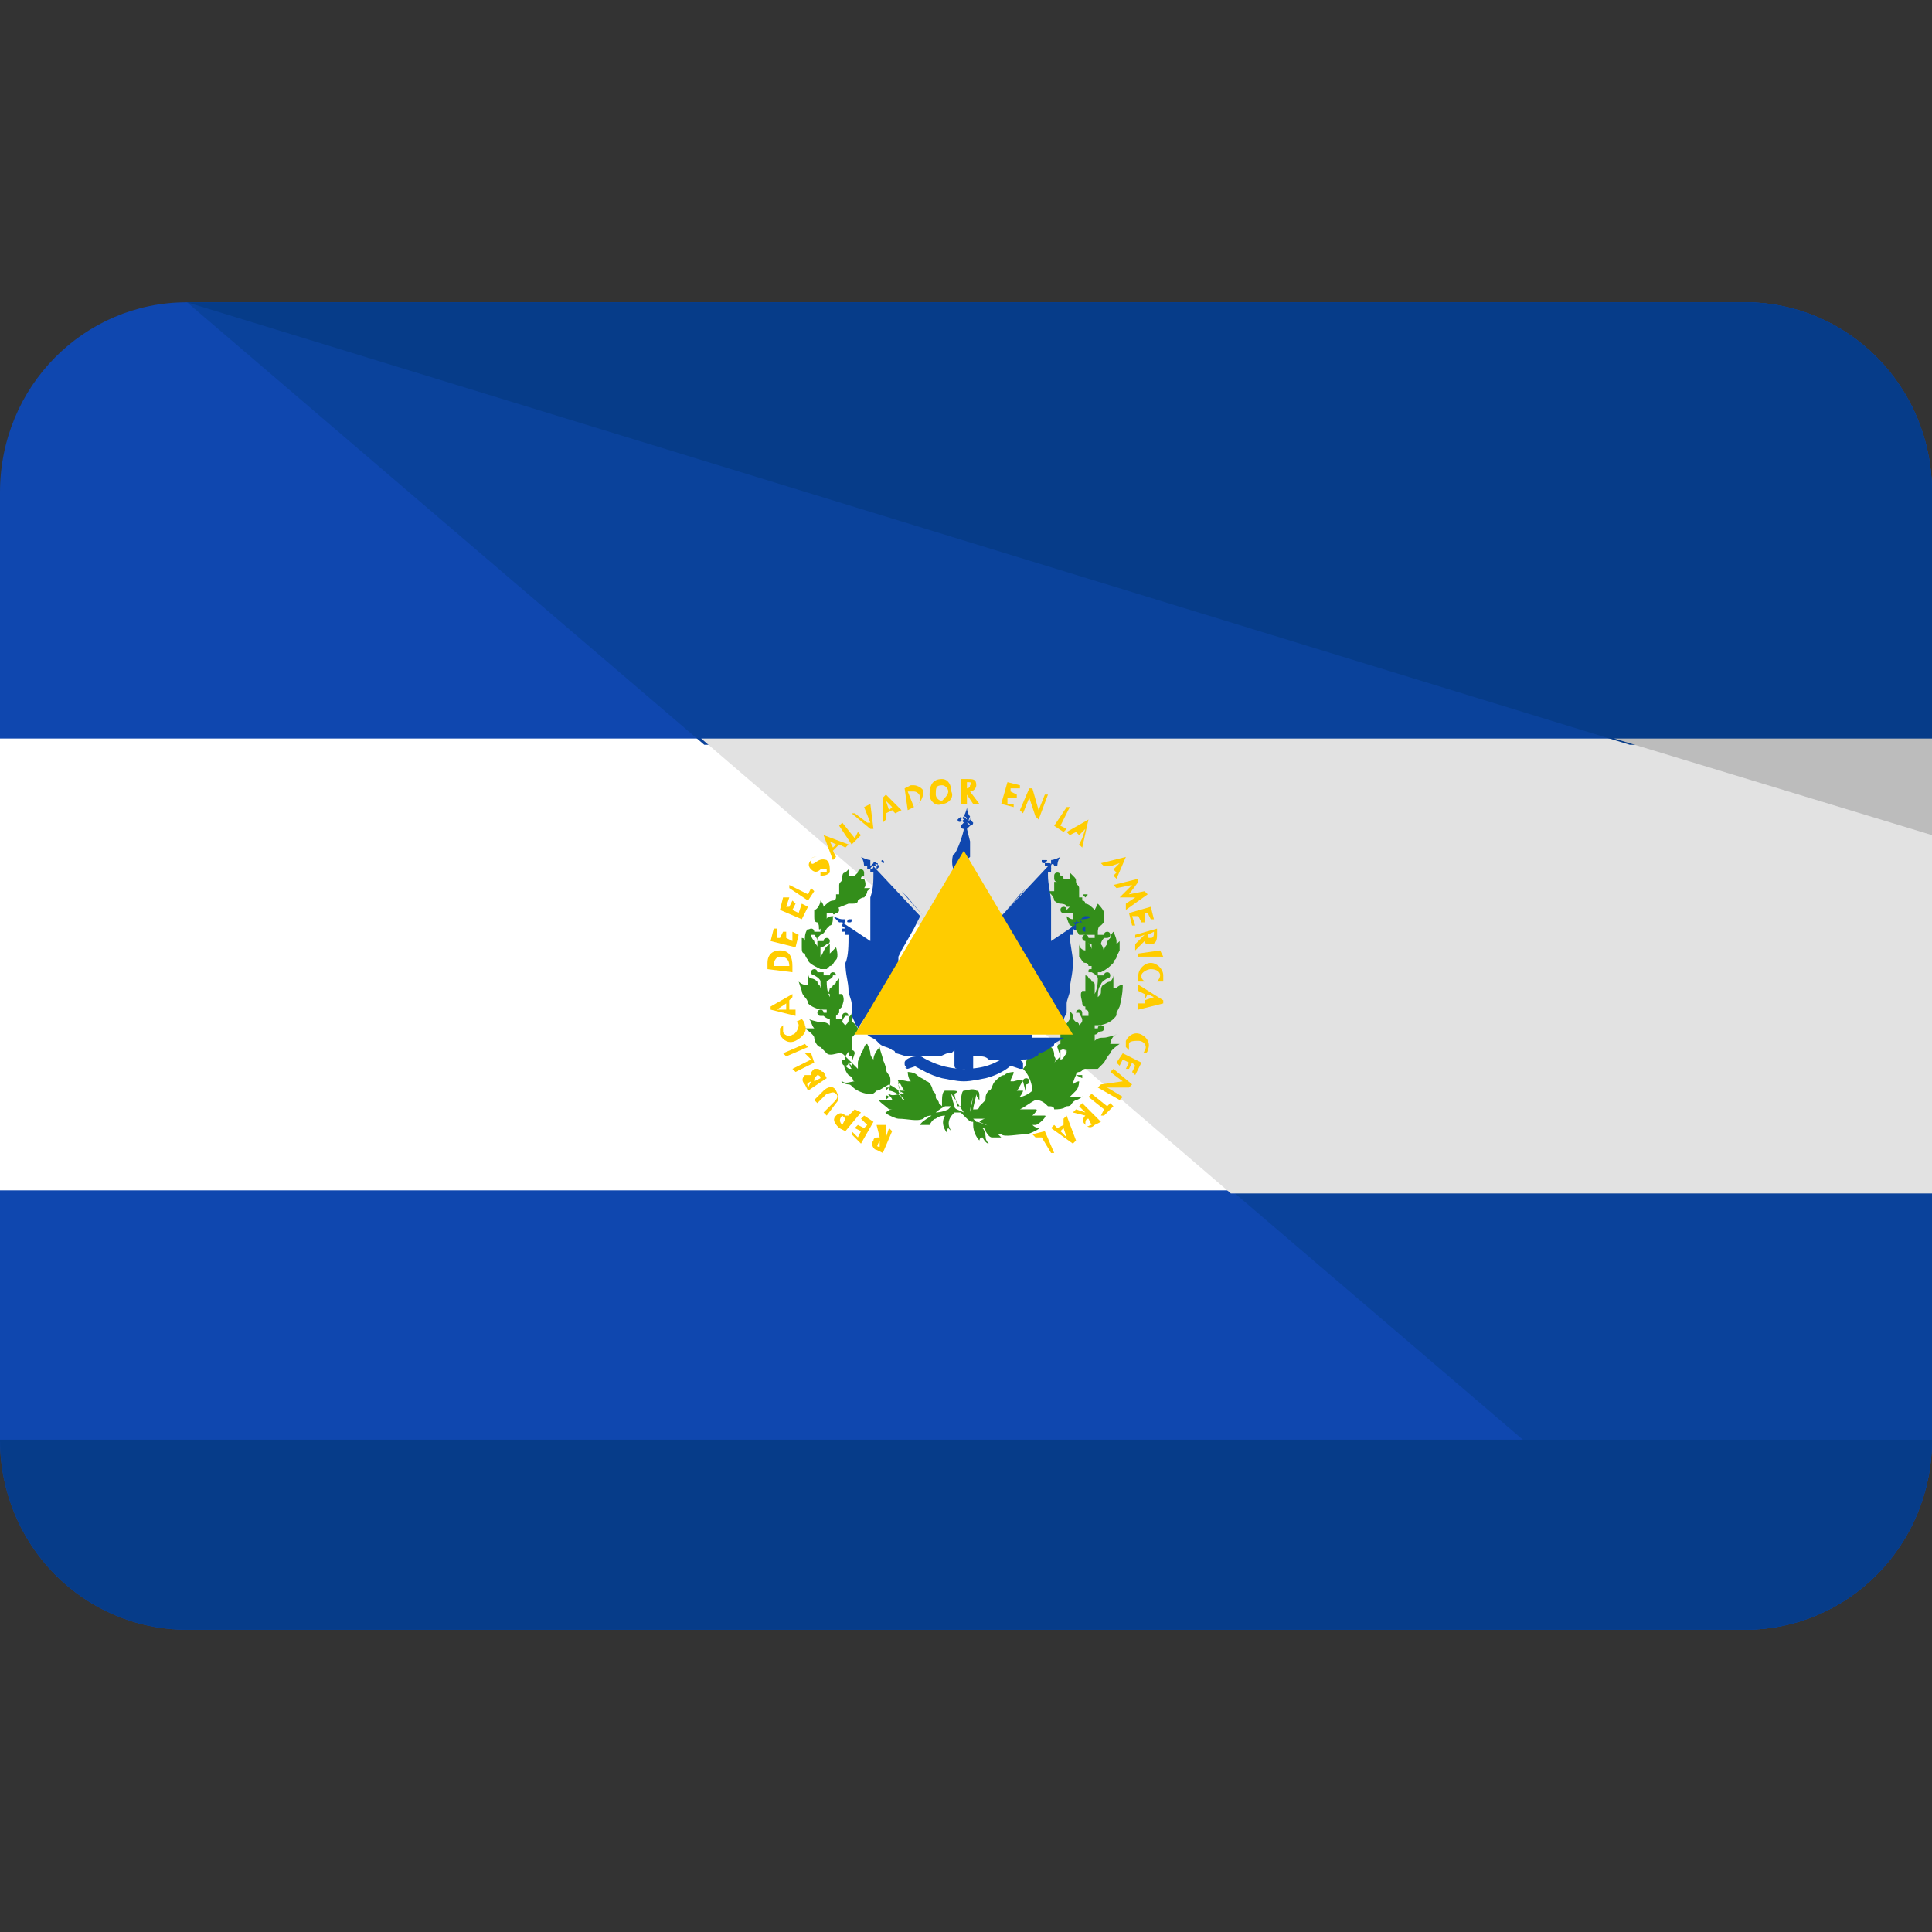 <?xml version="1.0" encoding="iso-8859-1"?>
<!-- Generator: Adobe Illustrator 19.0.0, SVG Export Plug-In . SVG Version: 6.00 Build 0)  -->
<svg version="1.1" id="Capa_1" xmlns="http://www.w3.org/2000/svg" xmlns:xlink="http://www.w3.org/1999/xlink" x="0px" y="0px"
	 viewBox="0 0 496 496" style="enable-background:new 0 0 496 496;" xml:space="preserve">
<rect x="0" y="0" width="496" height="496" fill="#333333" stroke="none"/>
<g>
	<path style="fill:#0F47AF;" d="M0,304.8v64.8c0,27.2,21.6,48.8,48,48.8h400c26.4,0,48-21.6,48-48.8v-64.8H0z"/>
	<path style="fill:#0F47AF;" d="M448,77.6H48c-26.4,0-48,21.6-48,48.8v64.8h496v-64.8C496,99.2,474.4,77.6,448,77.6z"/>
</g>
<rect y="189.6" style="fill:#FFFFFF;" width="496" height="116"/>
<g>
	<path style="fill:#0A429B;" d="M448,418.4c26.4,0,48-21.6,48-48.8v-64.8H315.2L448,418.4z"/>
	<path style="fill:#0A429B;" d="M448,77.6H48l132.8,113.6H496v-64.8C496,99.2,474.4,77.6,448,77.6z"/>
</g>
<polygon style="fill:#E2E2E2;" points="316,306.4 496,306.4 496,189.6 180,189.6 "/>
<path style="fill:#063C89;" d="M448,77.6H48l370.4,113.6H496v-64.8C496,99.2,474.4,77.6,448,77.6z"/>
<polygon style="fill:#BCBCBC;" points="496,214.4 496,189.6 414.4,189.6 "/>
<path style="fill:#063C89;" d="M496,369.6c0,27.2-21.6,48.8-48,48.8H48c-26.4,0-48-21.6-48-48.8"/>
<g transform="translate(16.13)">
	<g>
		<path style="fill:#0F47AF;" d="M216.91,274.4L216.91,274.4l2.4-0.8c0,0,0,0-0.8,0c1.6,0.8,4,2.4,7.2,3.2c4,0.8,4.8,0.8,5.6,0.8
			c0.8,0,1.6,0,5.6-0.8c3.2-0.8,5.6-2.4,6.4-3.2l0,0l2.4,0.8l0,0l0,0h0.8v-0.8v-0.8l0,0c-0.8-0.8-1.6-1.6-3.2-1.6
			c-1.6,0-0.8,0-2.4,0.8c-1.6,0.8-4,2.4-9.6,2.4l0,0c-4.8,0-8-1.6-9.6-2.4c-1.6-0.8-0.8-0.8-2.4-0.8c-1.6,0-3.2,0.8-3.2,1.6l0,0
			C216.11,273.6,216.11,273.6,216.91,274.4C216.11,273.6,216.11,274.4,216.91,274.4C216.11,274.4,216.91,274.4,216.91,274.4z
			 M244.11,273.6C244.91,273.6,244.91,273.6,244.11,273.6C244.91,273.6,244.91,273.6,244.11,273.6z M246.51,273.6L246.51,273.6h-1.6
			l0,0H246.51z M218.51,273.6L218.51,273.6h-2.4l0,0H218.51C217.71,273.6,217.71,273.6,218.51,273.6L218.51,273.6z"/>
		<g>
			<path style="fill:#338E1A;" d="M214.51,278.4L214.51,278.4c0,0.8,0.8,2.4,0.8,2.4L214.51,278.4L214.51,278.4
				C215.31,278.4,215.31,278.4,214.51,278.4c0.8-0.8,0-0.8,0-0.8V278.4L214.51,278.4z"/>
			<path style="fill:#338E1A;" d="M212.11,281.6L212.11,281.6c-0.8-0.8-0.8,0-0.8,0C211.31,282.4,211.31,282.4,212.11,281.6
				C212.11,282.4,212.11,282.4,212.11,281.6z"/>
			<circle style="fill:#338E1A;" cx="200.91" cy="272.8" r="0.8"/>
			<path style="fill:#338E1A;" d="M200.91,230.4C200.91,229.6,200.91,229.6,200.91,230.4c-0.8-0.8-0.8,0-0.8,0
				S200.11,230.4,200.91,230.4C200.11,230.4,200.11,230.4,200.91,230.4C200.11,230.4,200.11,231.2,200.91,230.4v0.8V230.4
				L200.91,230.4z"/>
			<path style="fill:#338E1A;" d="M212.11,281.6L212.11,281.6h2.4C214.51,281.6,212.91,281.6,212.11,281.6z"/>
			<path style="fill:#338E1A;" d="M200.11,230.4L200.11,230.4L200.11,230.4z"/>
			<path style="fill:#338E1A;" d="M199.31,260.8L199.31,260.8L199.31,260.8z"/>
			<path style="fill:#338E1A;" d="M251.31,281.6C250.51,281.6,250.51,281.6,251.31,281.6c-0.8,0.8,0,0.8,0,0.8
				S251.31,282.4,251.31,281.6L251.31,281.6z"/>
			<circle style="fill:#338E1A;" cx="261.71" cy="272.8" r="0.8"/>
			<path style="fill:#338E1A;" d="M247.31,280.8c0,0,0-1.6,0-2.4l0,0c0,0,0.8,0,0.8-0.8c0,0,0-0.8-0.8-0.8c0,0-0.8,0-0.8,0.8l0,0
				l0,0L247.31,280.8z"/>
			<path style="fill:#338E1A;" d="M248.11,281.6l2.4,0.8v-0.8C249.71,281.6,248.11,281.6,248.11,281.6z"/>
			<path style="fill:#338E1A;" d="M262.51,230.4L262.51,230.4C262.51,230.4,263.31,230.4,262.51,230.4c0.8-0.8,0.8-0.8,0-0.8
				C261.71,229.6,261.71,229.6,262.51,230.4C261.71,230.4,261.71,230.4,262.51,230.4C262.51,230.4,261.71,231.2,262.51,230.4
				L262.51,230.4C262.51,231.2,262.51,230.4,262.51,230.4z"/>
			<path style="fill:#338E1A;" d="M262.51,230.4L262.51,230.4L262.51,230.4z"/>
			<path style="fill:#338E1A;" d="M264.11,260.8L264.11,260.8L264.11,260.8z"/>
			<path style="fill:#338E1A;" d="M272.11,252.8c0,0-0.8,0-1.6,0.8h-0.8v-0.8c0-0.8,0-2.4,0-2.4s0,0.8-0.8,1.6
				c-0.8,0-1.6,0.8-1.6,0.8s-0.8,0-0.8,1.6c0,0.8,0,0.8-0.8,1.6l0,0c0-0.8,0-2.4,0.8-3.2c0-0.8,1.6-1.6,1.6-1.6l0,0l0,0
				c0,0,0.8,0,0.8-0.8c0,0,0-0.8-0.8-0.8c0,0-0.8,0-0.8,0.8l0,0h-1.6c0,0,0,0,0-0.8c0,0,0,0,0.8,0c1.6-0.8,2.4-1.6,3.2-2.4
				c0-0.8,0.8-0.8,0.8-1.6l0.8-1.6c0-0.8,0-2.4,0-2.4l-0.8,0.8l0,0v-0.8c0-0.8-0.8-2.4-0.8-2.4s-0.8,0.8-0.8,1.6
				c-0.8,0.8-0.8,0.8-0.8,1.6c0,0-0.8,0.8-0.8,1.6s0,0.8,0,1.6l0,0c0-0.8,0-2.4-0.8-3.2c0-0.8,0.8-1.6,0.8-1.6l0,0c0,0,0,0,0.8,0
				c0,0,0.8,0,0.8-0.8c0,0,0-0.8-0.8-0.8c0,0-0.8,0-0.8,0.8l0,0h-1.6c0,0,0,0,0-0.8l0,0c0,0,0-1.6,0.8-1.6c0.8-0.8,0.8-0.8,0.8-1.6
				s0-0.8,0-1.6s-1.6-2.4-1.6-2.4l-0.8,1.6c-0.8-0.8-1.6-1.6-2.4-1.6c0,0,0-0.8-0.8-0.8v-0.8h-0.8l0,0l0,0v-0.8c0-0.8,0-1.6,0-1.6
				c0-0.8-0.8-0.8-0.8-1.6s0-0.8-0.8-1.6c-0.8-0.8-0.8-0.8-0.8-0.8s0,0.8,0,1.6c0,0,0,0-0.8,0c0,0,0,0-0.8,0c0-0.8-0.8-0.8-0.8-0.8
				l0,0l0,0l0,0l0,0l0,0c0,0,0-0.8-0.8-0.8c0,0-0.8,0-0.8,0.8c0,0,0,0,0,0.8l0,0l0,0l0,0l0,0c0,0,0,0.8,0.8,0.8h-0.8
				c0,0,0,1.6,0,2.4l0,0c-0.8,0-1.6,0-1.6,0l0.8,0.8c0,0,0.8,0.8,0.8,1.6c0,0,0.8,0.8,1.6,0.8c0,0,1.6,0,1.6,0.8h0.8l0,0l0,0
				l-0.8,0.8l0,0c0,0,0-0.8-0.8-0.8c0,0-0.8,0-0.8,0.8c0,0,0,0.8,0.8,0.8h0.8c0,0,0.8,0,1.6,0l0,0c0,0.8,0,0.8,0,1.6l0,0l0,0
				c-0.8,0-1.6-0.8-1.6-0.8c0,0.8,0.8,2.4,0.8,2.4c0.8,0,0.8,0.8,0.8,0.8c0.8,0,1.6,1.6,1.6,1.6c3.2,0,4,0,4,0l0,0l0,0
				c0,0,0,0,0,0.8h-1.6l0,0c0,0,0-0.8-0.8-0.8c0,0-0.8,0-0.8,0.8c0,0,0,0.8,0.8,0.8l0,0l0,0c0,0,0.8,0.8,1.6,0.8
				c0,0.8,0,1.6,0.8,2.4l0,0c-0.8-0.8-0.8-2.4-2.4-3.2v0.8c0,0,0,0.8,0,1.6c-0.8,0-1.6-0.8-1.6-1.6c0,0,0,2.4,0,3.2
				c0.8,0.8,0.8,1.6,1.6,1.6c0.8,0,0.8,0.8,0.8,0.8h0.8l0,0c0,0,0,0,0,0.8c0,0,0,0,0,0.8l0,0h0.8l0,0c0,0,0-0.8-0.8-0.8
				c-0.8,0-0.8,0-0.8,0.8l0,0l0,0c0,0,0,0,0.8,0l0,0l0,0c0,0,1.6,0.8,1.6,1.6c0,0.8,0,2.4-0.8,4v-0.8c0-0.8,0-1.6,0-1.6
				c0-0.8-0.8-0.8-0.8-0.8c0-0.8-0.8-0.8-0.8-0.8c0-0.8-0.8-0.8-0.8-0.8c0,0.8,0,3.2,0,3.2s0,0,0,0.8h-0.8c-0.8,0.8,0,2.4,0,3.2
				c0,0,0,0.8,0.8,0.8v0.8c0,0,0.8,0,0.8,0.8l0,0c0,0.8,0,1.6,0,0.8l0,0l0,0l0,0V260v0.8h-1.6c0,0,0,0,0-0.8c0,0,0-0.8-0.8-0.8
				c0,0-0.8,0-0.8,0.8l0,0l0,0l0,0c0,0,0,0,0.8,0l0.8,1.6c0,0.8,0,0.8-0.8,1.6c0,0,0-0.8-0.8-0.8c-0.8-0.8-0.8-0.8-0.8-1.6
				c0-0.8-0.8-0.8-0.8-1.6c0,0,0,0.8,0,2.4c0,0.8,0,1.6,0,1.6v0.8c0-0.8,0-0.8,0-1.6v-0.8c0,0-0.8,1.6-1.6,1.6l-0.8,1.6
				c0,0,0,0.8,0,1.6c0,0,0,0.8,0,1.6c0,0.8,0.8,1.6,1.6,1.6v0.8c-0.8,0.8-0.8,1.6-1.6,1.6c0-0.8,0-2.4,0-2.4l0,0l0,0
				c0,0,0.8,0,0.8-0.8s0-0.8-0.8-0.8c0,0-0.8,0-0.8,0.8l0,0l0,0l0.8,2.4c-0.8,0.8-0.8,0.8-1.6,1.6l0,0c0,0,0.8-0.8,0-1.6
				c0-0.8,0-1.6-0.8-2.4c0-0.8-0.8-1.6-1.6-2.4c0,0-0.8,1.6-0.8,2.4s0,1.6-0.8,1.6c0,0,0,0,0,0.8c0,0,0,0,0-0.8s-1.6-3.2-1.6-3.2
				c0,0.8-0.8,2.4-0.8,3.2c0,0.8-0.8,1.6-0.8,2.4s-0.8,1.6-0.8,1.6c2.4,2.4,2.4,5.6,2.4,5.6l0,0c-0.8,0.8-2.4,1.6-3.2,1.6
				c0,0-0.8,0-0.8,0.8l0,0c1.6-1.6,1.6-2.4,1.6-2.4c0.8,0-0.8,0-1.6,0c0.8-0.8,0.8-1.6,1.6-2.4c0-0.8-2.4,0-2.4,0h-0.8
				c0-0.8,0.8-1.6,0.8-2.4c0,0-1.6,0-2.4,0.8c-0.8,0-1.6,0.8-2.4,1.6c-0.8,0.8-0.8,2.4-1.6,2.4c-0.8,0.8-0.8,1.6-0.8,1.6
				c0,0.8,0,0.8-0.8,1.6l-0.8,0.8c0-0.8,0-0.8,0-1.6c0,0,0,0,0-0.8l0,0c0-0.8,0-1.6-0.8-1.6c-0.8-0.8-2.4,0-3.2,0s-0.8,4-0.8,4l0,0
				l0,0c0,0,0,0-0.8,0l0,0l0,0l0,0l0,0c0,0-0.8-2.4-0.8-3.2c1.6-0.8,0-0.8-0.8-0.8s-1.6,0-1.6,0s-0.8,0-0.8,2.4c0,0.8,0,1.6,0,1.6
				l-0.8-0.8c0-0.8-0.8-0.8-0.8-1.6c0-0.8,0-0.8-0.8-1.6c0-0.8-0.8-2.4-1.6-2.4c-0.8-0.8-1.6-0.8-2.4-1.6c-0.8-0.8-2.4-0.8-2.4-0.8
				s0,1.6,0.8,2.4h-0.8c0,0-3.2-0.8-2.4,0s0.8,1.6,1.6,2.4c-0.8,0-1.6,0-1.6,0s0,0.8,1.6,2.4l0,0c0,0-0.8,0-0.8-0.8
				c-0.8-0.8-2.4-1.6-3.2-1.6l0,0c0,0,0.8-3.2,0-4c0,0-0.8-0.8-0.8-1.6c0-0.8-0.8-2.4-0.8-2.4c0-0.8-0.8-2.4-0.8-3.2
				c0,0-1.6,1.6-1.6,3.2c0,0.8,0,0.8,0,0.8V272c0,0-0.8-0.8-0.8-1.6c0-0.8-0.8-2.4-0.8-2.4c-0.8,0-0.8,1.6-1.6,2.4
				c0,0.8-0.8,1.6-0.8,2.4s0,1.6,0,1.6l0,0c-0.8-0.8-0.8-0.8-1.6-1.6l0.8-2.4l0,0l0,0c0,0,0-0.8-0.8-0.8c0,0-0.8,0-0.8,0.8
				s0,0.8,0.8,0.8l0,0l0,0c0,0,0,1.6,0,2.4c-0.8-0.8-0.8-0.8-1.6-1.6c0-0.8,0-0.8,0-0.8s0.8-1.6,1.6-1.6c0-0.8,0-0.8,0-1.6v-1.6
				c0,0,2.4-2.4,1.6-2.4c0,0-0.8-1.6-1.6-1.6v0.8c0,0,0,0.8,0,1.6c0-0.8,0-0.8,0-0.8c0-0.8,0-0.8,0-1.6c0-0.8,0-2.4,0-2.4
				c0,0.8-0.8,0.8-0.8,1.6c0,0.8,0,0.8-0.8,1.6c0,0.8,0,0.8,0,0.8c0-0.8,0-0.8-0.8-1.6c0-0.8,0.8-1.6,0.8-1.6s0,0,0.8,0l0,0l0,0l0,0
				c0,0,0-0.8-0.8-0.8c0,0-0.8,0-0.8,0.8c0,0,0,0,0,0.8h-1.6v-0.8v0.8l0,0l0,0l0,0v-0.8l0,0c0.8-0.8,0.8-0.8,0.8-0.8v-0.8l0.8-0.8
				c0-0.8,0.8-1.6,0-3.2c0,0,0,0-0.8,0v-0.8c0,0,0-2.4,0-3.2l-0.8,0.8c0,0.8-0.8,0.8-0.8,0.8c0,0.8-0.8,0.8-0.8,0.8
				c0,0.8-0.8,1.6,0,1.6c0,0.8,0,0.8,0,0.8c-0.8-1.6-0.8-3.2-0.8-4c0.8-0.8,1.6-0.8,1.6-1.6l0,0l0,0c0,0,0,0,0.8,0l0,0l0,0
				c0,0,0-0.8-0.8-0.8c0,0-0.8,0-0.8,0.8l0,0h-1.6l0,0c0,0,0,0,0-0.8c0,0,0,0,0-0.8l0,0h0.8c0,0,0,0,0.8-0.8c0.8,0,0.8-0.8,1.6-1.6
				s0-3.2,0-3.2s-0.8,0.8-1.6,1.6c0-0.8,0-0.8,0-1.6s0-0.8,0-0.8c-1.6,0.8-1.6,2.4-2.4,3.2l0,0c0-0.8,0-1.6,0-2.4
				c0.8,0,1.6-0.8,1.6-0.8l0,0l0,0c0,0,0.8,0,0.8-0.8c0,0,0-0.8-0.8-0.8c0,0-0.8,0-0.8,0.8l0,0h-1.6c0,0,0,0,0-0.8l0,0l0.8-0.8
				c0.8,0,1.6-1.6,1.6-1.6l0.8-0.8c0.8,0,0.8-1.6,0.8-2.4c0,0-1.6,0-1.6,0.8l0,0l0,0c0,0,0-0.8,0-1.6l0,0c0.8,0,1.6,0,1.6,0
				s0,0.8,0.8,0c0,0,0.8,0,0.8-0.8c0,0,0-0.8-0.8-0.8c0,0-0.8,0-0.8,0.8l0,0l4-1.6l0,0l0,0h0.8c0.8,0,1.6,0,1.6-0.8
				c0,0,0.8-0.8,1.6-0.8c0,0,0.8-0.8,0.8-1.6l0.8-0.8c0,0-0.8,0-1.6,0l0,0c0.8-0.8,0-2.4,0-2.4s0,0-0.8,0c0-0.8,0.8-0.8,0.8-0.8l0,0
				l0,0l0,0l0,0c0,0,0,0,0-0.8c0,0,0-0.8-0.8-0.8c0,0-0.8,0-0.8,0.8l0,0l0,0l0,0l0,0l0,0l-0.8,0.8h-0.8c0,0,0,0-0.8,0
				c0-0.8,0-1.6,0-1.6l-0.8,0.8c-0.8,0-0.8,0.8-0.8,1.6s-0.8,0.8-0.8,1.6v1.6c0,0.8,0,0.8,0,0.8l0,0l0,0h-0.8v0.8c0,0,0,0.8-0.8,0.8
				s-1.6,0.8-2.4,1.6c0-0.8-0.8-1.6-0.8-1.6c0,0.8-0.8,2.4-1.6,2.4c0,0.8,0,0.8,0,1.6s0,1.6,0.8,1.6c0.8,0.8,0,2.4,0.8,1.6l0,0l0,0
				c0,0,0,0,0,0.8h-1.6l0,0c0,0,0-0.8-0.8-0.8c0,0-0.8,0-0.8,0.8c0,0,0,0.8,0.8,0.8c0,0,0,0,0.8,0l0,0c0,0,0.8,0.8,0.8,1.6
				s0,1.6,0,2.4c0,0,0,0,0-0.8s-0.8-0.8-0.8-1.6c0,0-0.8-0.8-0.8-1.6s-0.8-1.6-0.8-1.6s-0.8,0.8-0.8,2.4v0.8l0,0
				c0-0.8-0.8-0.8-0.8-0.8v2.4c0,0.8,0,1.6,0.8,1.6c0,0,0,0.8,0.8,1.6c0,0.8,1.6,1.6,3.2,2.4h0.8c0,0,0,0,0,0.8h-1.6l0,0
				c0,0,0-0.8-0.8-0.8c0,0-0.8,0-0.8,0.8c0,0,0,0.8,0.8,0.8l0,0l0,0c0,0,1.6,0.8,1.6,1.6c0,0.8,0,2.4,0.8,3.2l0,0c0,0,0,0-0.8-1.6
				c0-0.8-0.8-0.8-0.8-1.6c0,0-0.8-0.8-1.6-0.8c-0.8,0-0.8-1.6-0.8-1.6s0,1.6,0,2.4s0,0.8,0,0.8h-0.8c-0.8,0-1.6-0.8-1.6-0.8
				l0.8,2.4c0,0.8,0.8,1.6,0.8,1.6s0.8,0.8,0.8,1.6c0.8,0.8,2.4,1.6,4,1.6c0.8,0,0.8,0,0.8,0c0,0.8,0,0.8,0,0.8h-0.8l0,0
				c0,0,0-0.8-0.8-0.8c0,0-0.8,0-0.8,0.8c0,0,0,0.8,0.8,0.8l0,0l0,0l0,0l0,0h0.8c0,0,0.8,0.8,1.6,0.8c0,0.8,0,0.8,0,1.6
				c-0.8-0.8-1.6-0.8-2.4-0.8s-3.2-0.8-3.2-0.8c0.8,0,0.8,1.6,1.6,2.4c-1.6,0-2.4,0-2.4,0s2.4,1.6,2.4,2.4s0.8,2.4,1.6,2.4
				c0,0,0.8,0.8,1.6,1.6c0.8,0.8,2.4,0,3.2,0s0.8,0,1.6,0.8c0,0,0,0,0.8,0.8c0,0-0.8,0-1.6,0c0,0,0,0,0,0.8l1.6-0.8l0.8,0.8
				c-0.8,0-0.8,0-0.8-0.8s0,1.6,0.8,2.4c-0.8,0-0.8,0-1.6-0.8c-0.8-0.8,0,1.6,0.8,2.4c1.6,0.8,0.8,1.6,1.6,1.6c-0.8,0-2.4,0.8-3.2,0
				c-0.8,0,0.8,0.8,1.6,0.8s0.8,0.8,2.4,1.6c1.6,0.8,2.4,0.8,3.2,0.8c0.8,0,0.8,0,1.6-0.8c0.8,0,1.6-0.8,3.2-1.6
				c1.6,0.8,2.4,1.6,4,2.4l0,0c0,0,0,0-0.8,0s-2.4,0.8-3.2,0c-0.8,0,0.8,0.8,0.8,1.6c-0.8,0-0.8,0-1.6,0h-1.6l0,0l0,0
				c-0.8,0,1.6,1.6,2.4,2.4h0.8c-0.8,0-1.6,0.8-1.6,0.8c-0.8,0,2.4,1.6,3.2,1.6c2.4,0,4.8,0.8,6.4,0c0.8-0.8,1.6-0.8,2.4-0.8
				s0.8-0.8,0.8-0.8s0.8-0.8,2.4-1.6h0.8h0.8c0,0,0,0-0.8,0.8c-1.6,0.8-3.2,0.8-3.2,0.8c-0.8,0.8-4,2.4-4,3.2h2.4
				c0,0,0.8-1.6,1.6-1.6c0,0,0.8-0.8,2.4-0.8c-1.6,2.4,0.8,4.8,0.8,4.8c-0.8-0.8,0-1.6,0-1.6l0.8,0.8c-1.6-2.4,0-4,0.8-4.8h0.8
				c0,0,0,0,0.8,0c2.4,2.4,2.4,2.4,3.2,2.4v0.8c0,1.6,0.8,3.2,1.6,4c0,0,0-0.8,0.8-0.8c0,0,0.8,1.6,1.6,1.6c0,0-0.8-0.8-0.8-1.6
				c0,0,0-1.6-0.8-2.4c0.8,0,0.8,0.8,0.8,0.8s0.8,1.6,1.6,1.6h2.4l0,0c-0.8-0.8-3.2-3.2-4-3.2c0,0-1.6-0.8-2.4-0.8l-0.8-0.8l0,0
				c0.8,0,0.8,0,1.6,0c0,0,0,0,0.8,0h0.8c-0.8,0-1.6,0.8-1.6,0.8l0,0c1.6,0.8,2.4,0.8,2.4,1.6l0.8,0.8c0.8,0,0.8,0.8,2.4,0.8
				c0.8,0.8,4,0,6.4,0c0.8,0,4-1.6,3.2-1.6c0,0-0.8,0-1.6-0.8h0.8c0.8,0,3.2-2.4,2.4-2.4l0,0l0,0h-1.6c-0.8,0-0.8,0-1.6,0
				c0.8-0.8,1.6-1.6,0.8-1.6s-2.4,0-3.2,0c0,0,0,0-0.8,0l0,0c1.6-0.8,2.4-1.6,4-2.4c1.6,0,2.4,0.8,3.2,1.6c0.8,0,1.6,0,1.6,0.8
				c0.8,0,2.4,0,3.2-0.8c1.6,0,0.8-0.8,2.4-1.6c0.8,0,2.4-1.6,1.6-0.8c-0.8,0-1.6,0-3.2,0c0,0,0,0,1.6-1.6c0.8-0.8,0.8-2.4,0.8-2.4
				s-0.8,0-1.6,0.8c0-0.8,0.8-2.4,0.8-2.4l-0.8,0.8l0.8-0.8l1.6,0.8V276c0,0-0.8,0-1.6,0c0,0,0-0.8,0.8-0.8c0.8,0,0.8-0.8,1.6-0.8
				c0.8,0,2.4,0,3.2,0c0.8-0.8,1.6-1.6,1.6-1.6s0.8-1.6,1.6-2.4c0-0.8,2.4-2.4,2.4-2.4s-1.6,0-2.4,0c0-0.8,0.8-2.4,1.6-2.4
				c0,0-2.4,0.8-3.2,0.8c-0.8,0-1.6,0-2.4,0.8c0-0.8,0-0.8,0-1.6c0.8,0,0.8-0.8,1.6-0.8l0,0l0,0l0,0l0,0l0,0c0,0,0.8,0,0.8-0.8
				c0,0,0-0.8-0.8-0.8c0,0-0.8,0-0.8,0.8l0,0h-0.8v-0.8h0.8c1.6,0,3.2-0.8,4-1.6c0.8-0.8,0.8-0.8,0.8-1.6l0.8-1.6
				C272.11,255.2,272.11,253.6,272.11,252.8z M196.91,244.8L196.91,244.8L196.91,244.8L196.91,244.8z M202.51,269.6
				C202.51,270.4,202.51,270.4,202.51,269.6C202.51,270.4,202.51,270.4,202.51,269.6C202.51,270.4,202.51,270.4,202.51,269.6z
				 M202.51,266.4v0.8l0,0l0,0C202.51,266.4,202.51,266.4,202.51,266.4z M211.31,279.2C211.31,279.2,211.31,280,211.31,279.2
				c0.8,0,0.8,0,0.8,0C211.31,280,211.31,280,211.31,279.2z M227.31,284.8L227.31,284.8c0,0,0.8,0,1.6,0
				C228.91,284.8,228.11,284.8,227.31,284.8z M223.31,285.6C223.31,285.6,224.11,285.6,223.31,285.6c1.6,0,1.6,0,2.4,0
				C224.91,285.6,224.11,285.6,223.31,285.6z M227.31,286.4L227.31,286.4h-0.8H227.31z M231.31,286.4L231.31,286.4L231.31,286.4
				L231.31,286.4L231.31,286.4z M235.31,282.4c0,0,0,0.8,0,1.6l0,0c0,0,0,0.8-0.8,0.8s-1.6,0-1.6,0.8l0,0c0,0,0,0,0.8-0.8
				c0-0.8,0.8-3.2,0.8-4h-0.8h0.8C234.51,281.6,235.31,282.4,235.31,282.4z M233.71,281.6L233.71,281.6l-0.8,4l0,0l0,0l0,0
				C232.91,284,233.71,281.6,233.71,281.6z M231.31,285.6L231.31,285.6L231.31,285.6L231.31,285.6L231.31,285.6
				C231.31,285.6,230.51,285.6,231.31,285.6c-1.6-0.8-2.4-0.8-2.4-1.6c0,0-0.8-2.4-0.8-3.2C229.71,283.2,231.31,285.6,231.31,285.6z
				 M227.31,280L227.31,280L227.31,280L227.31,280L227.31,280z M228.11,280.8C228.11,280.8,227.31,280.8,228.11,280.8
				C227.31,280.8,227.31,280.8,228.11,280.8z M227.31,280.8C227.31,280.8,226.51,280.8,227.31,280.8
				C226.51,280.8,226.51,280.8,227.31,280.8C226.51,280.8,227.31,280.8,227.31,280.8z M227.31,284c0-0.8,0-1.6,0-2.4
				C226.51,282.4,227.31,283.2,227.31,284z M238.51,285.6C239.31,285.6,239.31,285.6,238.51,285.6c0,0-0.8,0-1.6,0.8
				C237.71,285.6,238.51,285.6,238.51,285.6z M251.31,280C251.31,280,252.11,279.2,251.31,280L251.31,280L251.31,280z M260.11,270.4
				L260.11,270.4L260.11,270.4L260.11,270.4z M260.11,267.2L260.11,267.2v-0.8C260.11,266.4,260.11,266.4,260.11,267.2L260.11,267.2
				z"/>
		</g>
	</g>
	<g>
		<path style="fill:#0F47AF;" d="M228.91,223.2L228.91,223.2L228.91,223.2l4-3.2l0,0l0,0l0,0c0,0,0,0,0-0.8l0,0l0,0
			c0-0.8,0-3.2,0-3.2l0,0l-0.8-3.2l0,0l0,0l0,0l0,0l0,0l0.8-0.8l-0.8-0.8l0,0l0,0c0,0,0.8,0,0.8,0.8c0,0,0.8,0,0.8-0.8l-0.8-0.8l0,0
			c0,0,0,0,0-0.8c-0.8-0.8-0.8-2.4-0.8-2.4l0,0c0,0.8-0.8,2.4-0.8,2.4c0.8,0,0.8,0.8,0.8,0.8l0,0l-0.8-0.8l-0.8,0.8l0.8,0.8l0,0l0,0
			l-0.8,0.8c0,0,0,0.8,0.8,0.8c0,0.8-1.6,5.6-2.4,6.4C228.11,219.2,228.11,223.2,228.91,223.2L228.91,223.2z M231.31,211.2
			L231.31,211.2L231.31,211.2L231.31,211.2z M232.91,209.6C232.91,209.6,232.91,210.4,232.91,209.6
			C233.71,210.4,233.71,210.4,232.91,209.6C232.91,211.2,232.11,211.2,232.91,209.6c-0.8,0.8-0.8,0.8-0.8,0.8l0,0
			C232.11,210.4,232.91,209.6,232.91,209.6z M231.31,210.4L231.31,210.4L231.31,210.4L231.31,210.4
			C232.11,210.4,231.31,210.4,231.31,210.4z M229.71,210.4L229.71,210.4C229.71,210.4,229.71,209.6,229.71,210.4
			c0.8-0.8,0.8-0.8,1.6,0l0,0l0,0l0,0C230.51,211.2,229.71,211.2,229.71,210.4z M231.31,210.4L231.31,210.4L231.31,210.4z"/>
		<path style="fill:#0F47AF;" d="M208.91,256.8L208.91,256.8l4-6.4l0,0l1.6-3.2v-0.8l0,0v-0.8l-4.8-3.2l4.8,3.2l0.8-1.6l0,0l3.2-5.6
			l0,0l1.6-3.2l0,0l0,0l0,0l-12-12.8l0,0h0.8c0,0,0.8-0.8,0-0.8c0,0-0.8-0.8-0.8,0l-0.8,0.8l0,0l0,0v-1.6c-0.8,0-2.4-0.8-2.4-0.8
			c0.8,0.8,0.8,2.4,0.8,2.4s0.8,0,1.6,0h-0.8v0.8h0.8c0,0,0-0.8,0.8-0.8l0,0l0,0l0,0c0,0,0,0.8-0.8,0.8v0.8h0.8c0,2.4,0,4-0.8,6.4
			c0,0.8,0,0.8,0,1.6c0,3.2,0,4.8,0,7.2c0,0,0,0.8,0,1.6v0.8l-7.2-4.8l0,0l0,0h0.8V236h-0.8c0,0,0,0.8,0,1.6l0,0l0,0V236
			c-0.8,0-2.4-0.8-2.4-0.8c0.8,0.8,1.6,1.6,1.6,1.6s0.8,0,1.6,0c0,0-0.8,0-0.8,0.8v0.8h0.8v-0.8l0,0l0,0l0,0v0.8v0.8v0.8h0.8
			c0,2.4,0,5.6-0.8,7.2c0,3.2,0.8,4.8,0.8,7.2l0,0l0,0l0,0l0,0l0,0l0,0l0,0l0,0l0,0l0,0l0,0l0,0l0,0l0,0c0,0.8,0.8,2.4,0.8,3.2l0,0
			c0,0,0,0,0,0.8s0,0.8,0,1.6c0,0.8,0,0.8,0.8,2.4c0,0.8,0.8,0.8,0.8,1.6l0,0l0,0L208.91,256.8z M201.71,236L201.71,236
			c0.8,0,0.8,0,0.8,0c0,0.8,0,0.8-0.8,0.8l0,0l0,0C200.91,236.8,201.71,236,201.71,236z M200.91,238.4c0,0.8,0,0.8-0.8,0.8l0,0v-0.8
			C200.11,237.6,200.11,237.6,200.91,238.4C200.91,237.6,200.91,237.6,200.91,238.4C200.91,237.6,200.91,237.6,200.91,238.4
			C200.91,237.6,200.91,238.4,200.91,238.4z M212.11,244.8L212.11,244.8l-4.8-3.2l0,0L212.11,244.8L212.11,244.8z M214.51,228
			L214.51,228L214.51,228L214.51,228L214.51,228z M209.71,222.4L209.71,222.4l4,4.8L209.71,222.4z M209.71,222.4L209.71,222.4
			L209.71,222.4L209.71,222.4L209.71,222.4z M216.91,230.4l-1.6-1.6l5.6,6.4L216.91,230.4z M210.51,220.8
			C210.51,220.8,211.31,220.8,210.51,220.8C211.31,220.8,211.31,220.8,210.51,220.8c0.8,0.8,0,0.8,0,0.8l0,0l0,0
			C209.71,220.8,210.51,220.8,210.51,220.8z M209.71,222.4l-0.8,0.8l0,0v-0.8C208.11,221.6,208.91,221.6,209.71,222.4
			C209.71,221.6,209.71,222.4,209.71,222.4L209.71,222.4L209.71,222.4z M204.91,240l-3.2-2.4l0,0L204.91,240z"/>
		<path style="fill:#0F47AF;" d="M248.91,265.6h-8l0,0h-8l0,0h-0.8l0,0h-0.8h-0.8l0,0l0,0l0,0h-0.8l0,0h-8l0,0h-8l0,0h-7.2l0,0
			c0.8,0.8,1.6,0.8,2.4,1.6l0.8,0.8c0.8,0.8,2.4,0.8,3.2,1.6c0,0,0.8,0,0.8,0.8c0.8,0,2.4,0.8,3.2,0.8s1.6,0,2.4,0s1.6,0,2.4,0l0,0
			c0.8,0,0.8,0,0.8,0s0.8,0,1.6,0c0.8,0,0,0,0.8,0s1.6-0.8,2.4-0.8h0.8l0,0l0,0c0,0,0,0,0.8-0.8l0,0c0,0,0,0,0,0.8l0,0l0,0l0,0l0,0
			l0,0l0,0l0,0l0,0v0.8v0.8c0,0,0,0,0,0.8v0.8c0,0,0,0.8,0.8,0.8l0,0l0,0l0,0l0,0l0,0l0,0l0,0c0,0,0,0,0.8,0l0,0l0,0l0,0l0,0l0,0
			l0,0l0,0l0,0l0,0l0,0l0,0l0,0h0.8l0,0l0,0h0.8l0,0l0,0l0,0l0,0l0,0l0,0l0,0c0,0,0,0,0.8,0l0,0l0,0l0,0l0,0l0,0l0,0l0,0l0,0l0,0
			l0,0l0,0l0,0l0,0l0,0l0,0l0,0l0,0l0,0l0,0l0,0l0,0l0,0l0,0c0,0,0,0,0.8,0s0,0,0,0v-0.8c0,0,0,0,0-0.8V272v-0.8l0,0l0,0l0,0l0,0
			c0,0,0,0,0.8,0c0,0,0,0,0.8,0s1.6,0,2.4,0.8c0.8,0,0.8,0,0.8,0s0.8,0,1.6,0s0.8,0,1.6,0s1.6,0,2.4,0c0.8,0,1.6,0,2.4,0
			c0.8,0,2.4,0,3.2-0.8c0,0,0.8,0,0.8-0.8c0.8,0,2.4-0.8,3.2-1.6c0,0,0.8,0,0.8-0.8c0.8-0.8,1.6-0.8,2.4-1.6h-8V265.6z
			 M230.51,266.4L230.51,266.4L230.51,266.4L230.51,266.4z M232.91,267.2L232.91,267.2L232.91,267.2L232.91,267.2L232.91,267.2
			L232.91,267.2z M231.31,265.6L231.31,265.6C231.31,265.6,231.31,266.4,231.31,265.6C231.31,266.4,231.31,265.6,231.31,265.6
			L231.31,265.6z"/>
		<path style="fill:#0F47AF;" d="M261.71,236c0,0,0,0.8,0,1.6l0,0l0,0C261.71,236.8,261.71,236,261.71,236c-0.8,0-1.6,0-1.6,0v0.8
			c0.8,0,0.8,0,0.8,0l0,0l0,0l-7.2,4.8v-0.8c0-0.8,0-0.8,0-1.6c0-3.2,0-4.8,0-7.2s-0.8-4.8-0.8-7.2V224h0.8v-0.8c0,0,0-0.8-0.8-0.8
			l0,0l0,0l0,0c0,0,0,0.8,0.8,0.8h0.8v-0.8h-0.8c0,0,0.8,0,1.6,0c0,0,0-1.6,0.8-2.4c0,0-1.6,0.8-2.4,0.8c0,0,0,0.8,0,1.6l0,0l0,0
			c0-0.8,0-0.8-0.8-0.8h-0.8v0.8c0.8,0,0.8,0,0.8,0l0,0l-12,12.8l0,0l0,0l0,0l1.6,3.2l0,0l3.2,5.6l0,0l0.8,1.6l4.8-3.2l-4.8,3.2v0.8
			l0,0v0.8l1.6,3.2l0,0l4,6.4l0,0l4,7.2l0,0l0,0c0,0,0.8-0.8,0.8-1.6c0-0.8,0-0.8,0.8-2.4c0-0.8,0-0.8,0-1.6c0,0,0,0,0-0.8l0,0
			c0-0.8,0.8-2.4,0.8-3.2l0,0l0,0l0,0l0,0l0,0l0,0l0,0l0,0l0,0l0,0l0,0l0,0l0,0l0,0c0-2.4,0.8-4,0.8-7.2c0-2.4-0.8-4.8-0.8-7.2
			c0,0,0,0,0.8,0v-0.8v-0.8c0,0,0,0,0-0.8l0,0l0,0l0,0v0.8c0,0,0.8,0.8,0.8,0v-0.8l-0.8-0.8c0,0,0.8,0,1.6,0c0,0,0.8-1.6,1.6-1.6
			C264.91,235.2,263.31,236,261.71,236z M251.31,244.8L251.31,244.8L251.31,244.8l4.8-3.2l0,0L251.31,244.8z M252.91,222.4
			L252.91,222.4L252.91,222.4L252.91,222.4L252.91,222.4z M252.91,222.4L252.91,222.4l-4,4.8L252.91,222.4z M248.11,228L248.11,228
			L248.11,228L248.11,228L248.11,228z M254.51,222.4L254.51,222.4c0,0.8,0,0.8,0,0.8c-0.8,0-0.8,0-0.8-0.8l0,0l0,0l0,0
			C253.71,221.6,254.51,221.6,254.51,222.4z M252.11,221.6c-0.8,0-0.8,0-0.8-0.8l0,0h0.8C252.91,220.8,252.91,220.8,252.11,221.6
			C252.91,221.6,252.91,221.6,252.11,221.6C252.91,221.6,252.11,221.6,252.11,221.6z M247.31,228l-1.6,1.6l-4,4.8L247.31,228z
			 M261.71,238.4l-4,1.6L261.71,238.4C261.71,237.6,261.71,237.6,261.71,238.4z M260.11,236L260.11,236c0.8,0,0.8,0,0.8,0l0.8,0.8
			l0,0l0,0C260.91,236.8,260.11,236.8,260.11,236z M262.51,238.4C262.51,238.4,263.31,238.4,262.51,238.4c0,0.8,0,0.8,0,0.8
			c-0.8,0-0.8-0.8-0.8-0.8l0,0l0,0l0,0C262.51,237.6,262.51,237.6,262.51,238.4z"/>
	</g>
	<g>
		<polygon style="fill:#FFCC00;" points="231.31,218.4 203.31,265.6 259.31,265.6 		"/>
		<path style="fill:#FFCC00;" d="M208.91,288.8l0.8,3.2c-0.8,0-1.6,0-1.6,0.8c-0.8,0.8,0,2.4,0.8,2.4l1.6,0.8l2.4-5.6l-0.8-0.8
			l-0.8,2.4l0,0v-3.2L208.91,288.8z M209.71,292.8L209.71,292.8L209.71,292.8v1.6l0,0C208.91,294.4,208.91,294.4,209.71,292.8
			C208.91,292.8,209.71,292.8,209.71,292.8z"/>
		<polygon style="fill:#FFCC00;" points="204.11,288.8 205.71,289.6 206.51,288.8 204.91,287.2 205.71,286.4 208.11,288 
			204.91,293.6 202.51,291.2 202.51,290.4 204.11,292 204.11,292 204.91,290.4 203.31,289.6 		"/>
		<path style="fill:#FFCC00;" d="M203.31,284.8l-1.6,1.6h-0.8c-0.8-0.8-1.6-0.8-2.4,0s-0.8,1.6,0.8,3.2l1.6,0.8l4-4.8L203.31,284.8z
			 M200.11,286.4C200.11,286.4,200.91,286.4,200.11,286.4l0.8,0.8l-0.8,1.6l0,0C199.31,288,199.31,287.2,200.11,286.4L200.11,286.4z
			"/>
		<path style="fill:#FFCC00;" d="M196.11,286.4l-0.8-0.8l2.4-2.4c0.8-0.8,1.6-1.6,0.8-2.4c-0.8-0.8-1.6,0-2.4,0l-2.4,2.4l-0.8-0.8
			l2.4-2.4c0.8-0.8,2.4-1.6,3.2,0s0.8,2.4,0,3.2L196.11,286.4L196.11,286.4z"/>
		<path style="fill:#FFCC00;" d="M193.71,274.4h-0.8c-0.8,0.8-0.8,0.8-0.8,1.6c-0.8,0-0.8,0-1.6,0c-0.8,0.8-0.8,1.6,0,2.4l0.8,1.6
			l4.8-3.2l-0.8-1.6C194.51,275.2,194.51,274.4,193.71,274.4z M193.71,276c0,0,0.8,0,0.8,0.8l0,0l-1.6,0.8l0,0
			C192.91,276.8,192.91,276.8,193.71,276L193.71,276z M192.11,277.6L192.11,277.6L192.11,277.6l-0.8,1.6l0,0
			C191.31,278.4,190.51,278.4,192.11,277.6C191.31,277.6,191.31,277.6,192.11,277.6z"/>
		<polygon style="fill:#FFCC00;" points="190.51,270.4 192.11,270.4 192.91,272.8 188.11,275.2 187.31,274.4 192.11,272 192.11,272 
					"/>
		<polygon style="fill:#FFCC00;" points="190.51,268 190.51,268 191.31,268.8 185.71,271.2 184.91,270.4 		"/>
		<path style="fill:#FFCC00;" d="M184.91,263.2c0,0.8,0,0.8,0,1.6c0,0.8,1.6,1.6,2.4,0.8c0.8,0,1.6-1.6,1.6-2.4s-0.8-0.8-0.8-0.8
			l1.6-0.8c0,0,0.8,0.8,0.8,1.6c0.8,1.6-0.8,3.2-2.4,4c-1.6,0.8-3.2,0-4-1.6c0-0.8,0-0.8,0-1.6L184.91,263.2L184.91,263.2z"/>
		<path style="fill:#FFCC00;" d="M187.31,255.2l-5.6,3.2v0.8l6.4,1.6v-1.6h-1.6v-2.4l0.8-0.8V255.2z M185.71,257.6v1.6h-2.4l0,0
			L185.71,257.6z"/>
		<path style="fill:#FFCC00;" d="M184.11,244c-1.6,0-3.2,0.8-3.2,3.2v1.6l6.4,0.8V248C187.31,245.6,186.51,244,184.11,244
			L184.11,244z M184.11,245.6L184.11,245.6c1.6,0,2.4,0.8,2.4,2.4l0,0h-4l0,0C182.51,246.4,183.31,245.6,184.11,245.6z"/>
		<polygon style="fill:#FFCC00;" points="185.71,239.2 185.71,240.8 187.31,241.6 187.31,239.2 188.91,240 188.11,243.2 
			181.71,241.6 182.51,238.4 183.31,238.4 183.31,240.8 183.31,240.8 184.11,240.8 184.91,239.2 		"/>
		<polygon style="fill:#FFCC00;" points="188.11,232 187.31,233.6 188.91,234.4 189.71,232 191.31,232.8 189.71,236 184.11,233.6 
			184.91,230.4 186.51,230.4 185.71,232.8 185.71,232.8 186.51,232.8 187.31,231.2 		"/>
		<polygon style="fill:#FFCC00;" points="192.11,228 192.91,228.8 191.31,231.2 186.51,228 186.51,227.2 191.31,229.6 191.31,229.6 
					"/>
		<path style="fill:#FFCC00;" d="M192.91,220c0,0-0.8,0-0.8,0.8v0.8c0.8,0.8,1.6-1.6,4-0.8c0.8,0.8,0.8,1.6,0.8,3.2
			c-0.8,0.8-1.6,0.8-2.4,0.8V224c0.8,0,0.8,0,1.6,0v-0.8c-0.8,0-0.8,0-1.6,0c-0.8,0.8-1.6,0.8-2.4,0s-0.8-1.6,0-2.4
			c0-0.8,0.8-0.8,1.6-0.8H192.91L192.91,220z"/>
		<path style="fill:#FFCC00;" d="M195.31,214.4L195.31,214.4l2.4,6.4l0.8-0.8l-0.8-1.6l1.6-1.6l1.6,0.8l0.8-0.8L195.31,214.4z
			 M196.91,216l1.6,0.8l-0.8,0.8L196.91,216L196.91,216z"/>
		<polygon style="fill:#FFCC00;" points="204.11,213.6 204.91,214.4 202.51,216.8 199.31,212 200.11,211.2 203.31,215.2 
			203.31,215.2 		"/>
		<polygon style="fill:#FFCC00;" points="205.71,207.2 207.31,206.4 208.11,212.8 207.31,212.8 202.51,208.8 203.31,208.8 
			206.51,211.2 206.51,211.2 207.31,211.2 		"/>
		<path style="fill:#FFCC00;" d="M211.31,204l-0.8,0.8v6.4l0.8-0.8v-1.6l1.6-0.8l0.8,0.8l1.6-0.8L211.31,204z M211.31,205.6l1.6,1.6
			l-0.8,0.8L211.31,205.6L211.31,205.6z"/>
		<path style="fill:#FFCC00;" d="M218.51,201.6h-0.8l-1.6,0.8l0.8,5.6l1.6-0.8c1.6-0.8,2.4-2.4,2.4-4
			C220.91,202.4,219.31,201.6,218.51,201.6z M218.51,203.2c0.8,0,1.6,0.8,1.6,1.6s0,1.6-1.6,2.4l0,0l-1.6-4l0,0
			C217.71,203.2,217.71,203.2,218.51,203.2z"/>
		<path style="fill:#FFCC00;" d="M225.71,200C225.71,200,224.91,200,225.71,200c-2.4,0-3.2,1.6-3.2,4c0,1.6,1.6,3.2,3.2,2.4
			c1.6,0,3.2-1.6,2.4-3.2C228.11,201.6,227.31,200,225.71,200z M225.71,201.6c0.8,0,1.6,0.8,1.6,1.6s-0.8,1.6-1.6,2.4
			c-0.8,0-1.6-0.8-1.6-1.6C224.11,202.4,224.11,201.6,225.71,201.6z"/>
		<path style="fill:#FFCC00;" d="M230.51,200v6.4h1.6V204l0,0l1.6,2.4h1.6l-2.4-3.2c0.8,0,1.6-0.8,1.6-1.6c0-1.6-0.8-1.6-2.4-1.6
			L230.51,200L230.51,200z M232.11,200.8L232.11,200.8c0.8,0,1.6,0,0.8,0.8c0,0.8-0.8,0.8-0.8,0.8l0,0V200.8L232.11,200.8z"/>
		<polygon style="fill:#FFCC00;" points="244.91,204.8 242.51,204.8 242.51,206.4 244.11,206.4 244.11,207.2 240.91,206.4 
			242.51,200.8 245.71,201.6 245.71,202.4 243.31,202.4 243.31,202.4 243.31,203.2 244.91,204 		"/>
		<polygon style="fill:#FFCC00;" points="250.51,208 252.11,204 252.91,204 250.51,210.4 249.71,209.6 248.11,204.8 248.11,204.8 
			246.51,208.8 245.71,208 248.11,202.4 248.11,202.4 248.91,202.4 		"/>
		<polygon style="fill:#FFCC00;" points="257.71,212.8 256.91,213.6 254.51,212 257.71,207.2 258.51,207.2 256.11,212 256.11,212 		
			"/>
		<path style="fill:#FFCC00;" d="M263.31,210.4l-5.6,3.2l0.8,0.8l1.6-0.8l1.6,1.6l-0.8,1.6l0.8,0.8L263.31,210.4L263.31,210.4z
			 M262.51,212.8l-0.8,2.4l-0.8-0.8L262.51,212.8z"/>
		<path style="fill:#FFCC00;" d="M272.91,220l-6.4,1.6l0.8,0.8h1.6l1.6,1.6l-0.8,0.8l0.8,0.8L272.91,220L272.91,220L272.91,220z
			 M271.31,221.6l-1.6,1.6l-0.8-0.8L271.31,221.6z"/>
		<polygon style="fill:#FFCC00;" points="272.91,233.6 272.91,232 275.31,230.4 275.31,230.4 275.31,230.4 271.31,230.4 
			271.31,230.4 274.51,227.2 274.51,227.2 270.51,228 269.71,227.2 276.11,225.6 276.11,226.4 273.71,229.6 277.71,228.8 
			278.51,229.6 		"/>
		<polygon style="fill:#FFCC00;" points="276.91,236.8 276.11,235.2 274.51,235.2 275.31,237.6 274.51,237.6 273.71,234.4 
			279.31,232.8 280.11,236 279.31,236 278.51,234.4 278.51,234.4 277.71,234.4 277.71,236.8 		"/>
		<path style="fill:#FFCC00;" d="M280.91,238.4l-5.6,1.6v0.8l2.4-0.8l0,0l-2.4,2.4v1.6l2.4-2.4c0,0.8,0.8,0.8,1.6,0.8
			c1.6,0,1.6-1.6,1.6-2.4V238.4z M280.11,239.2L280.11,239.2c0,0.8,0,1.6-0.8,1.6c-0.8,0-0.8,0-0.8-0.8l0,0L280.11,239.2z"/>
		<polygon style="fill:#FFCC00;" points="276.11,245.6 276.11,245.6 276.11,244.8 281.71,244 282.51,245.6 		"/>
		<path style="fill:#FFCC00;" d="M280.91,252c0,0,0.8-0.8,0.8-1.6c0-0.8-0.8-1.6-2.4-1.6c-0.8,0-2.4,0.8-2.4,1.6
			c0,0.8,0,0.8,0.8,1.6h-1.6c0-0.8,0-0.8,0-1.6c0-1.6,1.6-3.2,3.2-3.2c1.6,0,3.2,1.6,3.2,3.2c0,0.8,0,0.8,0,1.6H280.91L280.91,252z"
			/>
		<path style="fill:#FFCC00;" d="M276.11,252.8v1.6l1.6,0.8v2.4h-1.6v1.6l6.4-1.6v-0.8L276.11,252.8z M278.51,255.2l1.6,0.8l0,0
			l-2.4,0.8L278.51,255.2z"/>
		<path style="fill:#FFCC00;" d="M276.91,270.4c0.8,0,0.8-0.8,0.8-0.8c0.8-0.8,0-2.4-1.6-2.4c-0.8,0-2.4,0-2.4,0.8s0,0.8,0,1.6
			l-0.8-0.8c0-0.8,0-0.8,0-1.6c0.8-1.6,2.4-2.4,4-1.6s2.4,2.4,1.6,4c0,0.8-0.8,0.8-0.8,0.8L276.91,270.4L276.91,270.4z"/>
		<polygon style="fill:#FFCC00;" points="272.91,274.4 273.71,272.8 272.11,272 271.31,273.6 270.51,272.8 272.11,270.4 
			276.91,272.8 275.31,276 274.51,275.2 275.31,273.6 275.31,273.6 274.51,272.8 273.71,274.4 		"/>
		<polygon style="fill:#FFCC00;" points="268.11,279.2 272.11,281.6 271.31,282.4 265.71,279.2 266.51,278.4 272.11,277.6 
			272.11,277.6 268.91,275.2 269.71,274.4 274.51,278.4 274.51,278.4 273.71,279.2 		"/>
		<polygon style="fill:#FFCC00;" points="268.11,284 268.91,283.2 269.71,284 267.31,286.4 266.51,286.4 267.31,284.8 263.31,281.6 
			263.31,281.6 264.11,280.8 		"/>
		<path style="fill:#FFCC00;" d="M261.71,283.2l-0.8,0.8l1.6,1.6l0,0l-2.4-0.8l-0.8,0.8l3.2,0.8c-0.8,0.8-0.8,1.6,0,2.4
			c0.8,0.8,1.6,0.8,2.4,0l1.6-0.8L261.71,283.2z M263.31,287.2l0.8,1.6l0,0c-0.8,0-0.8,0.8-1.6,0
			C262.51,288,262.51,287.2,263.31,287.2L263.31,287.2z"/>
		<path style="fill:#FFCC00;" d="M257.71,286.4l-0.8,0.8v1.6l-1.6,0.8l-0.8-0.8l-0.8,0.8l5.6,4l0.8-0.8L257.71,286.4L257.71,286.4z
			 M256.91,289.6l0.8,2.4l0,0l-1.6-1.6L256.91,289.6z"/>
		<polygon style="fill:#FFCC00;" points="249.71,292 248.91,291.2 252.11,290.4 254.51,296 253.71,296 251.31,292 251.31,292 		"/>
	</g>
</g>
<g>
</g>
<g>
</g>
<g>
</g>
<g>
</g>
<g>
</g>
<g>
</g>
<g>
</g>
<g>
</g>
<g>
</g>
<g>
</g>
<g>
</g>
<g>
</g>
<g>
</g>
<g>
</g>
<g>
</g>
</svg>
